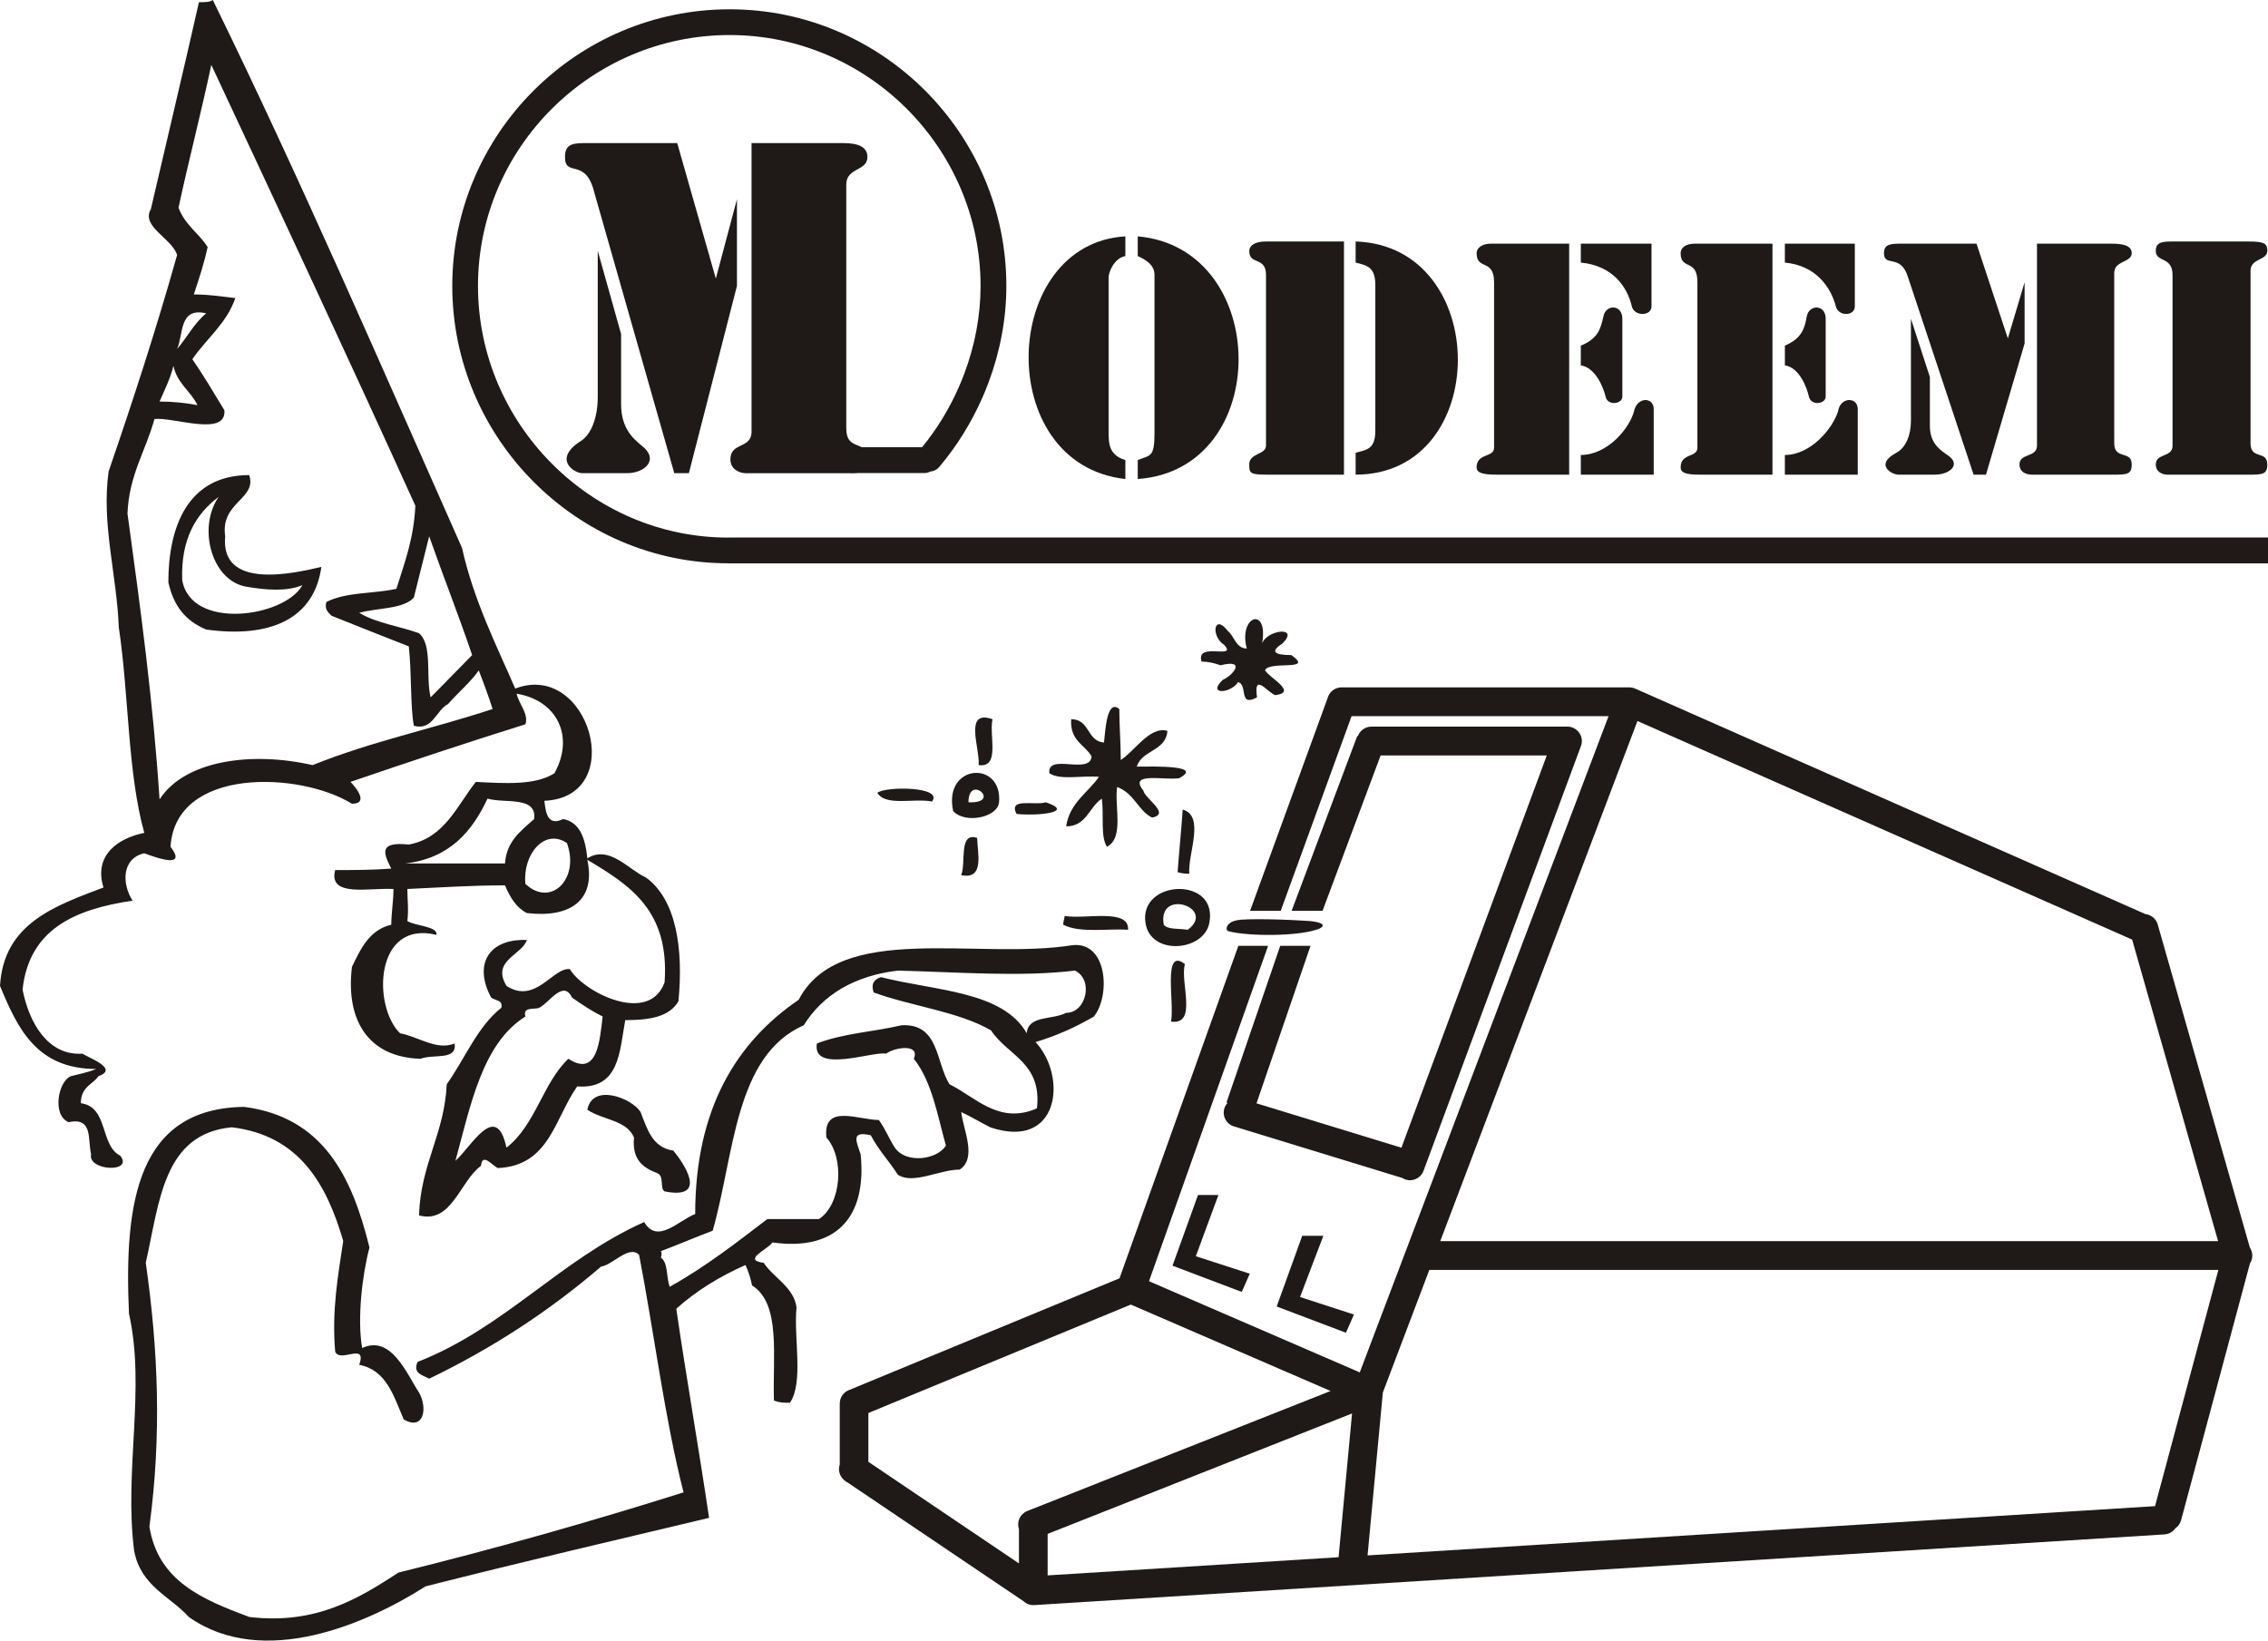 <?xml version="1.0" encoding="UTF-8"?>
<!DOCTYPE svg PUBLIC "-//W3C//DTD SVG 1.1//EN" "http://www.w3.org/Graphics/SVG/1.1/DTD/svg11.dtd">
<!-- Creator: CorelDRAW -->
<svg xmlns="http://www.w3.org/2000/svg" xml:space="preserve" width="79.053mm" height="57.187mm" style="shape-rendering:geometricPrecision; text-rendering:geometricPrecision; image-rendering:optimizeQuality; fill-rule:evenodd; clip-rule:evenodd"
viewBox="0 0 86.789 62.782"
 xmlns:xlink="http://www.w3.org/1999/xlink">
 <defs>
  <style type="text/css">
   <![CDATA[
    .fil1 {fill:none}
    .fil0 {fill:#1F1A17}
    .fil2 {fill:#1F1A17;fill-rule:nonzero}
   ]]>
  </style>
 </defs>
 <g id="Layer_x0020_1">
  <g id="_72756480">
   <path id="_70549888" class="fil0" d="M43.538 9.045c5.103,0.446 5.187,8.923 0,9.286l0 -0.725c0.474,-0.195 0.641,-0.084 0.641,-1.032l0 -6.051c0,-0.363 -0.279,-0.558 -0.641,-0.725l0 -0.753zm-0.474 0l0 0.753c-0.446,0.084 -0.641,0.641 -0.641,0.809l0 5.884c0,0.474 0,0.92 0.641,1.115l0 0.725c-5.075,-0.558 -4.796,-9.007 0,-9.286z"/>
   <path id="_70547888" class="fil0" d="M51.876 9.241c5.215,0.167 5.215,8.923 0,8.923l0 -0.837c0.39,-0.112 0.753,-0.112 0.753,-0.837l0 -5.577c0,-0.669 -0.279,-0.753 -0.753,-0.864l0 -0.809zm-0.446 0l0 8.923 -2.984 0c-0.641,0 -0.641,-0.084 -0.641,-0.39 0,-0.446 0.641,-0.363 0.641,-0.725l0 -6.525c0,-0.725 -0.641,-0.363 -0.641,-0.92 0,-0.195 0.195,-0.363 0.641,-0.363l2.984 0z"/>
   <path id="_70546488" class="fil0" d="M60.493 13.228c0.669,-0.279 0.753,-0.641 0.864,-1.115 0.084,-0.474 0.725,-0.474 0.725,0.084l0 2.984c0,0.279 -0.558,0.363 -0.641,0 -0.084,-0.363 -0.39,-1.115 -0.948,-1.199l0 -0.753zm0 -3.904l2.705 0 0 2.398c0,0.39 -0.669,0.39 -0.753,0 -0.167,-0.725 -0.725,-1.562 -1.952,-1.673l0 -0.725zm0 8.087c1.032,0 1.868,-1.032 2.036,-1.673 0.112,-0.558 0.753,-0.558 0.753,-0.084l0 2.51 -2.789 0 0 -0.753zm-0.446 -8.087l0 8.84 -2.789 0c-0.558,0 -0.753,-0.084 -0.753,-0.279 0,-0.558 0.669,-0.363 0.669,-0.753l0 -6.33c0,-0.92 -0.669,-0.446 -0.669,-1.115 0,-0.195 0.195,-0.363 0.558,-0.363l2.984 0z"/>
   <path id="_70544328" class="fil0" d="M68.301 13.228c0.641,-0.279 0.753,-0.641 0.837,-1.115 0.084,-0.474 0.725,-0.474 0.725,0.084l0 2.984c0,0.279 -0.558,0.363 -0.641,0 -0.084,-0.363 -0.363,-1.115 -0.92,-1.199l0 -0.753zm0 -3.904l2.677 0 0 2.398c0,0.39 -0.641,0.39 -0.725,0 -0.195,-0.725 -0.753,-1.562 -1.952,-1.673l0 -0.725zm0 8.087c1.004,0 1.84,-1.032 2.036,-1.673 0.084,-0.558 0.753,-0.558 0.753,-0.084l0 2.51 -2.789 0 0 -0.753zm-0.474 -8.087l0 8.84 -2.789 0c-0.558,0 -0.725,-0.084 -0.725,-0.279 0,-0.558 0.641,-0.363 0.641,-0.753l0 -6.33c0,-0.92 -0.641,-0.446 -0.641,-1.115 0,-0.195 0.167,-0.363 0.558,-0.363l2.956 0z"/>
   <path id="_70542512" class="fil0" d="M77.949 17.049l0 -7.724 2.872 0c0.446,0 0.753,0.084 0.753,0.363 0,0.363 -0.669,0.279 -0.669,0.753l0 6.525c0,0.641 0.669,0.251 0.669,0.809 0,0.39 -0.195,0.39 -0.753,0.39l-3.067 0c-0.195,0 -0.474,-0.084 -0.474,-0.39 0,-0.446 0.669,-0.251 0.669,-0.725zm-4.824 -4.852l0.725 2.231 0 1.868c0,0.669 0.39,0.92 0.669,1.115 0.558,0.363 0.084,0.753 -0.474,0.753l-1.394 0c-0.279,0 -0.92,-0.39 -0.084,-0.837 0.363,-0.195 0.558,-0.669 0.558,-1.227l0 -3.904zm3.709 0.753l0.641 -2.147 0 2.342 -1.478 5.019 -0.474 0 -2.51 -7.557c-0.279,-0.92 -0.92,-0.363 -0.92,-0.92 0,-0.363 0.279,-0.363 0.725,-0.363l2.816 0 1.199 3.625z"/>
   <path id="_70541720" class="fil0" d="M83.136 17.049l0 -6.525c0,-0.725 -0.641,-0.474 -0.641,-0.92 0,-0.363 0.279,-0.363 0.725,-0.363l2.789 0c0.669,0 0.753,0.084 0.753,0.363 0,0.363 -0.641,0.279 -0.641,0.753l0 6.609c0,0.641 0.641,0.251 0.641,0.809 0,0.39 -0.195,0.39 -0.753,0.39l-3.067 0c-0.167,0 -0.446,-0.084 -0.446,-0.39 0,-0.446 0.641,-0.251 0.641,-0.725z"/>
   <path id="_70530408" class="fil0" d="M28.759 16.519l0 -11.043 3.514 0c0.558,0 0.92,0.139 0.92,0.53 0,0.558 -0.809,0.39 -0.809,1.06l0 9.314c0,0.948 0.809,0.39 0.809,1.199 0,0.53 -0.223,0.53 -0.92,0.53l-3.737 0c-0.223,0 -0.586,-0.139 -0.586,-0.53 0,-0.669 0.809,-0.39 0.809,-1.06zm-5.884 -6.916l0.892 3.179 0 2.677c0,0.92 0.446,1.311 0.781,1.589 0.697,0.53 0.139,1.06 -0.558,1.06l-1.701 0c-0.335,0 -1.115,-0.53 -0.112,-1.199 0.446,-0.251 0.697,-0.92 0.697,-1.729l0 -5.577zm4.517 1.06l0.809 -3.04 0 3.318 -1.84 7.167 -0.558 0 -3.067 -10.764c-0.335,-1.339 -1.115,-0.53 -1.115,-1.339 0,-0.53 0.335,-0.53 0.892,-0.53l3.402 0 1.478 5.187z"/>
   <path id="_70529480" class="fil1" d="M27.867 21.064c-5.521,0 -10.067,-4.573 -10.067,-10.122 0,-5.549 4.545,-10.095 10.122,-10.095 5.549,0 10.095,4.545 10.095,10.095 0,2.398 -0.92,4.796 -2.454,6.609"/>
   <line id="_70528688" class="fil1" x1="32.607" y1="17.606" x2="35.368" y2= "17.606" />
   <path id="_70531440" class="fil1" d="M27.895 21.064c58.894,0 58.894,0 58.894,0"/>
   <path id="_71743808" class="fil2" d="M27.895 20.569l58.894 0 0 0.99 -58.894 0 0 -0.001 -0.028 0.001 -0.001 0 0 -0.002c-2.898,-0 -5.538,-1.199 -7.453,-3.125 -1.914,-1.925 -3.105,-4.578 -3.106,-7.488l-0.002 0 0 -0.002 0 -0.001 0.002 0c0,-2.911 1.192,-5.558 3.115,-7.477 1.921,-1.918 4.575,-3.109 7.499,-3.109l0 -0.002 0.002 0 0.001 0 0 0.002c2.912,0 5.56,1.192 7.477,3.11 1.918,1.918 3.109,4.565 3.109,7.476l0.002 0 0 0.002 0 0.002 -0.002 0c-0,1.259 -0.241,2.516 -0.683,3.695 -0.077,0.206 -0.154,0.397 -0.231,0.571l-0.001 -0c-0.424,0.965 -0.984,1.867 -1.655,2.661 -0.089,0.105 -0.212,0.163 -0.339,0.173 -0.07,0.037 -0.149,0.058 -0.233,0.058l-2.761 0c-0.273,0 -0.495,-0.222 -0.495,-0.495 0,-0.273 0.222,-0.495 0.495,-0.495l2.679 0c0.567,-0.693 1.042,-1.471 1.405,-2.299l0 -0.002c0.081,-0.184 0.151,-0.356 0.211,-0.517 0.402,-1.072 0.621,-2.213 0.621,-3.351l-0.002 0 0 -0.002 0 -0.002 0.002 0c-0,-2.636 -1.082,-5.035 -2.823,-6.777 -1.741,-1.742 -4.142,-2.823 -6.778,-2.823l0 0.002 -0.001 0 -0.002 0 0 -0.002c-2.651,0 -5.058,1.082 -6.803,2.823 -1.744,1.74 -2.825,4.14 -2.825,6.778l0.002 0 0 0.001 0 0.002 -0.002 0c0,2.638 1.082,5.045 2.82,6.792 1.737,1.748 4.13,2.836 6.754,2.836l0 -0.002 0.001 0c0.009,0 0.019,0 0.028,0.001l0 -0.001z"/>
  </g>
  <g id="_71900208">
   <path id="_92868336" class="fil0" d="M0 37.729c0.139,-2.398 2.119,-3.067 3.96,-3.765 -0.39,-1.255 0.586,-1.896 1.562,-2.091 -0.641,-2.287 -0.586,-5.27 -0.976,-7.864 -0.084,-2.064 -0.669,-3.96 -0.39,-5.968 0.92,-2.677 1.813,-5.41 2.621,-8.282 -0.195,-0.641 -1.394,-1.088 -1.004,-1.757 0.613,-2.649 1.255,-5.326 1.84,-7.919 0.223,0 0.418,0 0.53,-0.084 3.346,6.832 6.442,13.998 9.537,20.97 0.446,2.008 1.311,3.709 2.036,5.382 2.816,-1.088 4.35,4.155 1.115,4.294 0.056,0.502 0.139,0.976 0.725,0.697 0.641,0.139 0.837,0.725 0.92,1.506 0.837,-0.53 1.589,0.446 2.231,0.725 1.171,0.837 1.45,2.733 1.255,4.741 -0.335,0.586 -1.06,0.725 -2.036,0.725 -0.223,1.227 -0.223,2.649 -1.84,2.538 -0.864,1.227 -1.06,3.04 -3.04,3.123 -0.251,-0.139 -0.586,-0.586 -0.641,-0.084 -0.809,0.586 -1.115,2.231 -2.37,1.896 0.056,-1.952 0.976,-3.123 1.06,-5.019 0.697,-0.976 1.171,-2.203 2.091,-2.928 0.056,-0.307 -0.195,-0.251 -0.39,-0.39 -0.669,-1.227 -0.139,-2.259 1.366,-2.203 -0.195,0.586 -1.366,0.781 -0.781,1.757 1.115,0.725 1.785,-0.725 2.426,-0.641 0.53,0.892 3.04,2.147 3.625,0.502 0.195,-2.733 -1.311,-3.709 -2.956,-4.685 0.335,1.562 -0.669,2.231 -2.314,2.036 -0.39,-0.195 -0.641,-0.586 -0.837,-1.06 -1.311,0 -2.51,0.084 -3.737,0.139 0,0.39 0.056,0.781 0,1.227 0.307,0.195 1.171,0.195 1.115,0.53 -2.37,-0.586 -2.454,2.733 -1.394,3.765 0.725,0.139 1.394,0.669 2.091,0.39 0.084,0.669 -0.781,0.39 -1.311,0.586 -1.952,-0.056 -2.872,-1.422 -2.621,-3.514 0.335,-0.697 0.669,-1.422 1.506,-1.617 0,-0.446 0.084,-0.92 0.084,-1.366 -0.92,-0.056 -2.51,0.335 -2.231,-0.725 0.697,0 1.422,0 2.147,-0.056 -0.335,-0.641 -0.446,-1.032 0.669,-0.92 1.366,-0.251 1.84,-1.478 2.565,-2.398 1.115,0.056 2.287,0.139 3.012,-0.335 0.781,-1.422 0.084,-2.789 -1.45,-3.04 0.084,0.39 0.474,0.781 0.335,1.171 -2.231,0.697 -4.406,1.422 -6.693,2.203 0.195,0.195 0.725,0.837 0.056,0.837 -1.98,-1.227 -6.748,-1.422 -6.943,1.645 0.641,0.837 -0.474,0.446 -1.004,0.251 -0.864,0.195 -0.864,1.171 -0.446,1.813 -2.259,0.335 -3.96,1.115 -4.211,3.402 0.251,1.283 0.976,2.538 2.287,2.454 0.335,0.195 1.394,0.586 0.613,0.864 -0.195,0.307 -0.669,0.39 -0.669,1.032 1.06,0.139 0.725,1.617 1.506,2.008 0.53,0.669 -1.255,0.586 -1.115,-0.056 -0.139,-0.586 0.084,-1.422 -0.864,-1.227 -0.641,-0.279 -0.39,-1.562 0.084,-1.757 0.307,-0.084 0.641,-0.139 0.976,-0.279 -2.287,0 -3.012,-1.562 -3.681,-3.179zm15.504 -4.685c1.701,-0.195 2.565,-1.227 3.151,-2.482 0.669,0.195 1.896,-0.112 1.785,0.781 -0.53,0.474 -1.06,0.864 -1.115,1.701 -1.255,0 -2.51,0 -3.82,0zm4.601 0.781c-0.112,-1.115 0.725,-2.147 1.589,-1.562 0.502,1.366 -0.613,2.482 -1.589,1.562zm-2.677 10.597c0.586,-2.147 1.032,-4.49 2.677,-5.521 -0.112,-0.39 0.335,-0.251 0.53,-0.335 0.39,-0.195 0.92,-1.088 1.255,-0.39 0.39,0.279 0.781,0.53 1.171,0.725 -0.112,0.92 -0.195,2.342 -1.311,1.617 -0.976,0.92 -1.255,2.538 -2.37,3.402 -0.39,-1.84 -1.366,0 -1.952,0.502zm-11.322 -29.057c0.195,-0.446 0.418,-0.892 0.53,-1.366 0.139,0.669 0.669,0.976 0.92,1.506 -0.446,-0.084 -0.92,-0.139 -1.45,-0.139zm0.669 -2.008c0.251,-0.53 0.056,-1.617 1.115,-1.366 -0.474,0.39 -0.725,0.92 -1.115,1.366zm6.971 10.095c0.697,-0.195 1.701,-0.139 2.091,-0.586 0.195,-0.781 0.39,-1.562 0.586,-2.342 0.53,1.506 1.115,2.984 1.645,4.545 -0.53,0.53 -1.004,1.032 -1.589,1.617 -0.195,-0.781 0.084,-2.008 -0.446,-2.454 -0.781,-0.279 -1.645,-0.39 -2.287,-0.781zm-8.868 -3.792c0.056,-1.478 0.697,-2.398 1.032,-3.625 0.725,-0.084 2.761,0.697 2.677,-0.335 -0.39,-0.641 -0.781,-1.311 -1.227,-1.952 0.53,-0.781 1.311,-1.366 1.645,-2.342 -0.53,-0.056 -1.004,-0.139 -1.589,-0.139 0.195,-0.586 0.39,-1.171 0.53,-1.813 -0.335,-0.53 -0.864,-0.837 -1.115,-1.506 0.39,-1.813 0.864,-3.625 1.255,-5.466 2.621,5.605 5.242,11.21 7.808,16.871 -0.056,1.227 -0.39,2.119 -0.725,3.179 -0.864,0.195 -1.896,0.112 -2.677,0.502 -0.084,0.279 0.056,0.39 0.195,0.53 0.976,0.39 1.952,0.781 2.956,1.171 0.112,0.976 0.056,2.342 0.195,3.04 0.725,0.195 0.837,-0.586 1.311,-0.837 0.39,-0.446 0.864,-0.837 1.171,-1.283 0.195,0.502 0.39,1.032 0.53,1.478 -2.37,0.781 -4.601,1.227 -6.888,2.147 -2.314,-0.53 -4.88,-0.195 -5.856,1.311 -0.251,-3.792 -0.725,-7.278 -1.227,-10.931z"/>
   <path id="_92868360" class="fil0" d="M4.936 50.278c-0.195,-4.294 0.335,-7.864 4.406,-7.919 3.012,0.39 4.127,2.649 4.796,5.382 -0.279,1.06 -0.474,2.733 -0.279,3.848 1.115,-0.53 1.729,1.032 2.175,1.701 0.335,0.586 0.195,1.478 -0.586,1.032 -0.39,-0.92 -0.669,-1.896 -1.701,-2.091 0.307,-0.892 -0.725,-0.056 -0.92,-0.502 -0.139,-1.562 0.112,-2.928 0.307,-4.239 -0.641,-2.203 -1.701,-4.043 -4.266,-4.35 -2.621,0.251 -2.761,2.844 -3.29,5.187 0.474,3.318 0.613,6.581 0.139,10.095 0.335,2.091 2.036,2.789 3.82,3.458 2.565,0.307 4.211,-0.725 5.717,-1.701 3.737,-0.92 7.362,-1.952 10.903,-3.067 -0.725,-2.844 -1.115,-6.051 -1.701,-9.091 -0.39,-0.39 -1.004,0.39 -1.45,0.446 -1.98,1.701 -4.155,3.123 -6.581,4.294 -0.251,-0.139 -0.641,-0.195 -0.446,-0.641 3.346,-1.311 5.438,-3.904 8.672,-5.354 0.502,0.864 1.311,-0.056 1.952,-0.307 0,-4.043 1.589,-6.581 3.96,-8.198 1.562,-3.012 6.832,-1.506 10.485,-2.091 1.339,-0.139 1.45,1.952 0.809,2.733 -0.669,0.39 -1.394,0.725 -2.231,0.976 1.227,1.311 0.92,4.155 -1.729,3.263 -0.39,-0.195 -0.697,-0.39 -1.115,-0.586 0.084,0.697 0.613,1.757 -0.056,2.203 -0.781,0 -1.785,0.586 -2.37,0.195 -0.335,-0.53 -0.725,-0.92 -1.032,-1.506 -0.809,-0.195 -0.53,0.279 -0.39,0.725 0.251,2.482 -1.004,3.709 -3.374,3.374 -0.195,0.279 -1.171,0.669 -0.335,0.781 0.39,0.586 1.143,0.92 1.255,1.701 -0.112,1.171 0.279,2.872 -0.251,3.653 -0.251,0 -0.39,0 -0.613,-0.084 -0.056,-1.673 0.279,-3.709 -0.837,-4.406 -0.056,-0.279 -0.139,-0.53 -0.251,-0.781 -1.004,0.446 -1.868,0.976 -2.649,1.673 0.39,2.677 0.864,5.354 1.255,8.003 -3.625,0.864 -7.222,1.701 -10.848,2.621 -2.231,1.422 -6.218,3.179 -9.063,1.171 -0.697,-0.781 -1.84,-1.171 -2.091,-2.538 -0.39,-3.067 0.446,-6.191 -0.195,-9.063zm20.356 -2.147c0,-0.056 0.056,-0.112 0,-0.251 0.669,-0.251 1.311,-0.53 1.98,-0.781 0.837,-2.928 0.837,-6.693 3.486,-7.864 0.725,-1.171 1.952,-1.896 3.597,-2.091 2.314,0.056 4.685,0.251 6.776,0 0.725,0.335 0.446,1.617 -0.335,1.617 -0.53,0.279 -1.45,0.084 -1.506,0.781 -0.92,-1.617 -3.486,-1.617 -5.577,-2.147 -0.279,0.084 -0.39,0.279 -0.279,0.586 1.45,0.53 3.235,0.725 4.49,1.45 0.641,0.976 1.952,1.227 1.757,2.984 -1.45,0.641 -2.37,-0.446 -3.346,-0.92 -0.53,-0.837 -0.39,-2.342 -1.84,-2.259 -1.06,0.251 -2.231,0.307 -3.235,0.697 -0.195,1.171 2.175,0.279 2.649,0.39 0.335,-0.251 1.311,-0.39 1.06,0.195 0.697,0.864 0.92,2.231 1.227,3.318 -0.307,0.53 -1.506,0.725 -1.952,0.084 -0.223,-0.335 -0.335,-0.669 -0.613,-1.06 -0.781,0 -2.147,-0.641 -2.008,0.669 0.697,0.781 0.586,2.538 -0.279,3.123 -0.669,0 -1.255,0 -1.98,0 -1.171,0.892 -2.342,1.813 -3.737,2.593 -0.139,-0.39 -0.056,-0.92 -0.335,-1.115z"/>
   <path id="_70756568" class="fil0" d="M6.442 22.28c0,-2.091 0.725,-4.099 3.095,-4.099 0.307,0.92 -1.115,1.032 -0.92,2.342 -0.195,2.064 2.621,1.422 3.681,1.171 -0.279,2.008 -1.98,2.733 -4.406,2.398 -0.809,-0.335 -1.255,-0.92 -1.45,-1.813zm0.53 -0.084c-0.056,-1.562 0.53,-2.538 1.394,-3.179 -0.809,1.171 -0.279,3.179 1.032,3.43 0.781,0.139 1.589,0.195 2.175,-0.056 -0.669,1.227 -4.266,1.757 -4.601,-0.195z"/>
   <path id="_70515408" class="fil0" d="M22.476 42.47c0.195,-1.032 1.701,-0.446 2.036,0.084 0.251,0.641 0.446,1.366 1.255,1.478 0.39,0.474 1.366,1.896 -0.335,1.562 -0.195,-0.112 0,-0.586 -0.279,-0.697 -0.502,-0.195 -0.976,-0.474 -0.892,-1.366 -0.279,-0.669 -1.199,-0.669 -1.785,-1.06z"/>
   <path id="_72951872" class="fil0" d="M36.474 31.037c-0.39,-1.813 1.896,-1.952 1.757,-0.335 -0.056,0.586 -1.311,0.837 -1.757,0.335zm0.586 -0.335c0,-1.115 1.311,0.056 0,0z"/>
   <path id="_70510928" class="fil0" d="M36.781 33.49c0.195,-0.446 -0.112,-1.673 0.613,-1.422 0,0.53 0.307,1.617 -0.613,1.422z"/>
   <path id="_70508824" class="fil0" d="M37.45 29.28c0.056,-0.641 -0.586,-2.147 0.53,-1.757 -0.139,0.641 0.307,1.868 -0.53,1.757z"/>
   <path id="_70507832" class="fil0" d="M38.9 31.148c-0.335,-0.641 0.725,-0.307 1.115,-0.446 1.171,0.39 -0.335,0.53 -1.115,0.446z"/>
   <path id="_70506472" class="fil0" d="M40.155 29.587c-0.084,-0.781 1.562,0.084 1.617,-0.641 -0.251,-0.446 -0.837,-0.586 -0.781,-1.422 0.725,0 0.586,0.837 1.255,0.892 0.056,-0.502 0.112,-1.673 0.586,-1.283 0,0.641 0.056,1.283 0.056,1.952 0.53,-0.335 1.115,-1.311 1.785,-1.115 -0.056,0.781 -0.976,0.725 -1.171,1.366 0.697,0 2.565,-0.056 1.617,0.446 -0.586,0.084 -1.952,-0.251 -1.366,0.474 0.056,0.307 1.06,0.892 0.335,1.032 -0.53,-0.251 -0.669,-0.92 -1.339,-1.171 -0.112,0.725 0.279,1.952 -0.39,2.287 -0.251,-0.39 -0.112,-1.171 -0.195,-1.84 -0.502,0.335 -0.586,1.06 -1.366,1.06 0.139,-0.92 0.864,-1.311 1.255,-1.896 -0.669,-0.056 -1.506,0.139 -1.896,-0.139z"/>
   <path id="_70505448" class="fil0" d="M40.685 35.387c0,-0.139 0.056,-0.251 0.056,-0.335 0.781,0.139 2.482,-0.307 2.426,0.53 -0.781,-0.056 -1.84,0.139 -2.482,-0.195z"/>
   <path id="_72559400" class="fil0" d="M43.836 35.331c-0.279,-1.701 2.872,-1.813 2.426,0.056 -0.279,1.032 -2.231,1.171 -2.426,-0.056zm0.697 0.056c-0.251,-1.422 2.036,-0.641 0.92,0.195 -0.335,-0.056 -0.781,0 -0.92,-0.195z"/>
   <path id="_70502472" class="fil0" d="M44.812 39.096c0.139,-0.725 -0.335,-2.872 0.53,-2.203 -0.195,0.697 0.502,2.342 -0.53,2.203z"/>
   <path id="_70501216" class="fil0" d="M45.063 33.379c0.056,-0.781 0.139,-1.562 0.195,-2.398 0.864,0.251 0.195,1.673 0.251,2.454 -0.112,0 -0.251,0 -0.446,-0.056z"/>
   <path id="_70499024" class="fil0" d="M45.983 25.32c-0.251,-0.781 1.394,-0.056 0.864,-0.641 -0.53,-0.335 -0.39,-1.227 0.139,-0.53 0.251,0.195 0.307,0.669 0.725,0.669 -0.335,-1.255 0.837,-1.645 0.586,-0.195 0.195,-0.53 1.45,-0.669 0.781,0 -0.474,0.307 -0.335,0.446 0.335,0.446 0.92,0.641 -0.864,0.195 -1.004,0.586 0.195,0.307 1.255,0.837 0.39,0.948 -0.307,-0.112 -0.837,-0.892 -0.697,0.084 -0.725,0.39 -0.335,-0.474 -0.725,-0.586 -0.279,0.446 -1.199,0.502 -0.586,-0.084 0.39,-0.167 0.92,-0.809 -0.084,-0.558 -0.251,-0.084 -0.446,-0.139 -0.725,-0.139z"/>
   <path id="_70498032" class="fil0" d="M33.574 30.339c0.307,-0.251 2.538,-0.251 2.091,0.335 -0.669,-0.139 -1.785,0.195 -2.091,-0.335z"/>
   <polygon id="_70497040" class="fil0" points="44.868,48.437 45.844,45.732 46.625,45.732 45.76,48.075 47.824,48.744 47.517,49.441 "/>
   <line id="_70496056" class="fil1" x1="39.542" y1="60.874" x2="82.792" y2= "58.169" />
   <line id="_70495104" class="fil1" x1="51.337" y1="26.854" x2="62.352" y2= "26.854" />
   <line id="_70494152" class="fil1" x1="39.514" y1="58.337" x2="52.341" y2= "53.261" />
   <line id="_70493200" class="fil1" x1="51.728" y1="60.093" x2="52.369" y2= "53.261" />
   <line id="_70430688" class="fil1" x1="39.542" y1="60.874" x2="39.542" y2= "58.337" />
   <line id="_70429856" class="fil1" x1="82.931" y1="58.03" x2="85.609" y2= "48.047" />
   <line id="_70428768" class="fil1" x1="54.377" y1="48.047" x2="85.636" y2= "48.047" />
   <line id="_70427816" class="fil1" x1="52.341" y1="53.261" x2="62.352" y2= "26.854" />
   <line id="_70426864" class="fil1" x1="85.609" y1="48.047" x2="82.039" y2= "35.526" />
   <line id="_70425912" class="fil1" x1="62.352" y1="26.854" x2="82.039" y2= "35.554" />
   <line id="_70424960" class="fil1" x1="32.682" y1="56.245" x2="32.682" y2= "53.708" />
   <line id="_70424008" class="fil1" x1="43.278" y1="49.33" x2="47.907" y2= "36.391" />
   <line id="_70423056" class="fil1" x1="43.278" y1="49.33" x2="52.369" y2= "53.261" />
   <line id="_70422072" class="fil1" x1="32.682" y1="53.708" x2="43.278" y2= "49.33" />
   <line id="_70421120" class="fil1" x1="32.654" y1="56.217" x2="39.514" y2= "60.846" />
   <line id="_70420168" class="fil1" x1="59.982" y1="28.36" x2="53.959" y2= "44.617" />
   <line id="_70419080" class="fil1" x1="49.441" y1="36.586" x2="47.377" y2= "42.553" />
   <line id="_70418096" class="fil1" x1="50.11" y1="34.606" x2="52.453" y2= "28.36" />
   <line id="_70417144" class="fil1" x1="52.48" y1="28.36" x2="59.982" y2= "28.36" />
   <line id="_70416192" class="fil1" x1="51.337" y1="26.854" x2="48.549" y2= "34.55" />
   <path id="_72105968" class="fil2" d="M42.841 48.916l4.547 -12.72 1.138 0 -4.558 12.835 8.066 3.489 9.521 -25.114 -9.834 0 -2.712 7.451 -1.173 0 2.969 -8.146c0.064,-0.234 0.278,-0.406 0.532,-0.406l11.015 0c0.087,0 0.169,0.021 0.243,0.057l19.505 8.62c0.216,0.024 0.406,0.175 0.469,0.396l3.525 12.364c0.059,0.088 0.094,0.194 0.094,0.308 0,0.111 -0.033,0.215 -0.09,0.302l-2.634 9.823c-0.035,0.132 -0.116,0.239 -0.22,0.311 -0.093,0.134 -0.244,0.225 -0.419,0.235l-43.25 2.705c-0.155,0.009 -0.299,-0.048 -0.405,-0.146l-6.726 -4.539c-0.054,-0.026 -0.104,-0.061 -0.146,-0.103 -0.173,-0.148 -0.235,-0.385 -0.163,-0.595l0 -2.32c-0.001,-0.06 0.007,-0.119 0.025,-0.176l0.004 -0.012 0.001 -0.001c0.049,-0.145 0.158,-0.269 0.311,-0.332l10.368 -4.284zm-9.611 5.159l0 1.868 5.762 3.888 0 -1.316c-0.095,-0.277 0.044,-0.582 0.318,-0.69l11.607 -4.593 -7.645 -3.307 -10.044 4.15zm6.86 4.626l0 1.588 11.133 -0.696 0.516 -5.501 -11.649 4.609zm12.242 0.823l30.134 -1.885 2.424 -9.041 -30.194 0 -1.78 4.696 -0.001 0.017 -0.583 6.213zm2.782 -12.027l29.765 0 -3.289 -11.539 -18.93 -8.365 -7.546 19.904z"/>
   <line id="_70415256" class="fil1" x1="53.931" y1="44.589" x2="47.377" y2= "42.581" />
   <path id="_70803440" class="fil2" d="M60.487 28.578l-6.013 16.228c-0.105,0.285 -0.421,0.432 -0.706,0.327 -0.038,-0.014 -0.073,-0.032 -0.105,-0.052l-6.446 -1.975c-0.29,-0.088 -0.454,-0.394 -0.366,-0.684 0.025,-0.084 0.069,-0.157 0.126,-0.217l-0.043 -0.015 2.056 -5.995 1.16 0 -2.068 6.028 5.546 1.699 5.562 -15.012 -6.358 0 -2.222 5.945 -1.183 0 2.51 -6.688 0.023 0.008c0.075,-0.214 0.279,-0.368 0.52,-0.368l7.501 0c0.304,0 0.551,0.247 0.551,0.551 0,0.078 -0.016,0.152 -0.045,0.219z"/>
   <path id="_70413712" class="fil0" d="M47.015 35.638c-0.139,-0.028 -0.112,-0.335 0.307,-0.418 0.363,-0.084 2.036,-0.028 2.816,0.028 0.753,0.084 0.446,0.279 0.223,0.335 -0.781,0.251 -2.593,0.251 -3.346,0.056z"/>
   <polygon id="_70408384" class="fil0" points="48.855,49.999 49.831,47.294 50.64,47.294 49.748,49.636 51.811,50.306 51.505,51.003 "/>
  </g>
 </g>
</svg>
